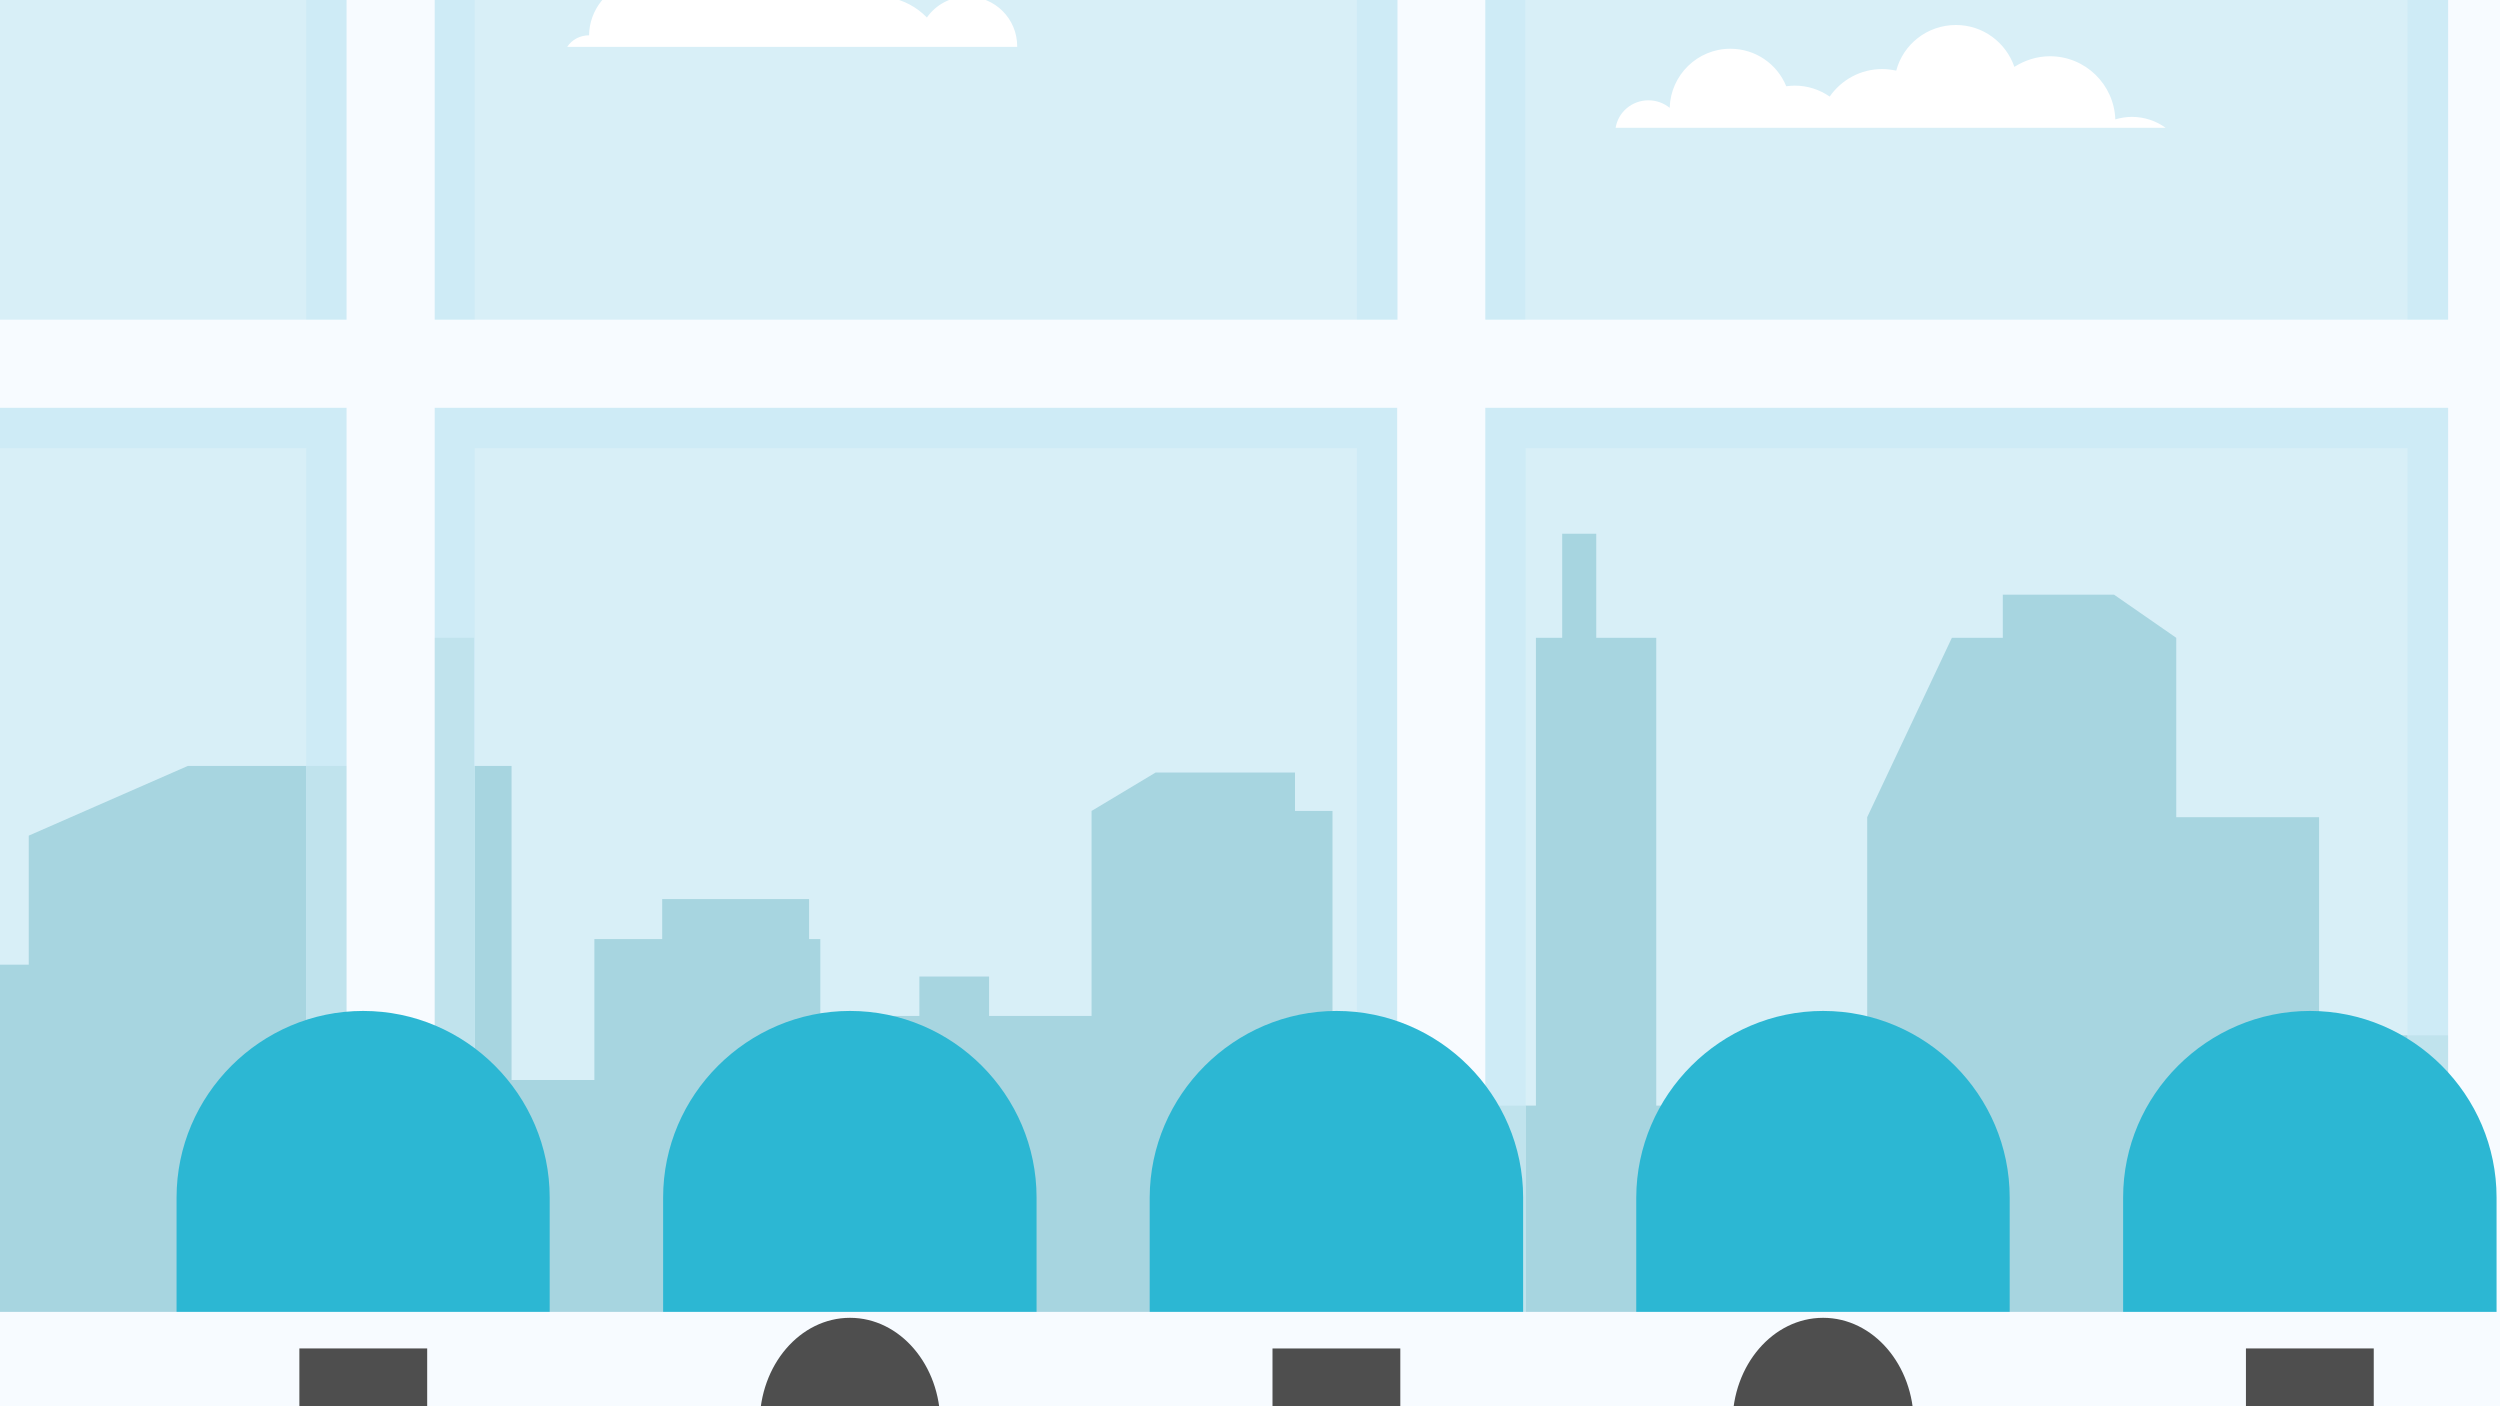 <svg width="800" height="450" xmlns="http://www.w3.org/2000/svg">
 <g>
  <title>background</title>
  <rect x="-1" y="-1" width="890.889" height="502" id="canvas_background" fill="#fff"/>
 </g>

 <style type="text/css">.st0{fill-rule:evenodd;clip-rule:evenodd;fill:#D8EFF7;}
	.st1{fill-rule:evenodd;clip-rule:evenodd;fill:#FFFFFF;}
	.st2{fill-rule:evenodd;clip-rule:evenodd;fill:#A7D5E0;}
	.st3{fill-rule:evenodd;clip-rule:evenodd;fill:#CEEBF6;}
	.st4{fill-rule:evenodd;clip-rule:evenodd;fill:#B1B6B7;}
	.st5{fill-rule:evenodd;clip-rule:evenodd;fill:#A0A6A7;}
	.st6{fill-rule:evenodd;clip-rule:evenodd;fill:#C0E3ED;}
	.st7{fill-rule:evenodd;clip-rule:evenodd;fill:#7DB3C1;}
	.st8{fill-rule:evenodd;clip-rule:evenodd;fill:#F7FBFF;}
	.st9{fill-rule:evenodd;clip-rule:evenodd;fill:#2CB7D3;}
	.st10{fill-rule:evenodd;clip-rule:evenodd;fill:#4E4E4E;}
	.st11{fill-rule:evenodd;clip-rule:evenodd;fill:#343433;}
	.st12{fill:#EEC09B;}
	.st13{fill:#191C19;}
	.st14{fill:#B6CAD5;}
	.st15{fill:#AB2A02;}
	.st16{fill:#BD7133;}
	.st17{fill:#D48041;}
	.st18{fill:#90592A;}
	.st19{fill:#DBA77F;}
	.st20{fill:none;}
	.st21{fill:#3D3D3D;}
	.st22{fill:#17120E;}
	.st23{fill:#FFFFFF;}
	.st24{fill:#9DD87D;}
	.st25{fill:#7FC5D6;}
	.st26{fill:#1C2528;}
	.st27{fill:#2B2B2B;}
	.st28{fill:#352311;}
	.st29{fill:#111719;}
   #plan{
    animation : fly 5s ease-in-out infinite
    }
    @keyframes fly{
    0%{
    transform : translate(0,0)
    }
    100%{
    transform : translate(900px,-450px)
    }
    }
    #agent{
   
    animation : walk 5s ease-in-out infinite
    }
    @keyframes walk{
    0%{
    transform : translate(0)
    }
    50%{
    transform : translateX(-600px)
    }
    100%{
    transform : translateX(-600px)
    }
    }
    #BRAZO_IZQ ,#CARA{
    animation : armMove 5s ease-in-out infinite;
    }
    @keyframes armMove{
    0%,50%{
    visibility : visible
    }
    
    55%,100%{
    visibility : hidden
    }
   }
    #BRAZO_IZQ-2 ,#CARA-2{
    animation : armMove2 5s ease-in-out infinite;
    }
    @keyframes armMove2{
    0%,50%{
    visibility : hidden
    }
    
    55%,100%{
    visibility : visible
    }
   }
    #finger_1{
    animation : point 5s ease-in-out infinite
    }
    @keyframes point{
    0%,60%{
    transform : translate(0)
    }
    70%{
     transform : translate(-8px,-5px)
    }
   
    80%{
    transform : translate(0)
    }
    90%{
     transform : translate(-8px,-5px)
    }
   
    100%{
    transform : translate(0)
    }
    }
    #OJOS{
    animation : blink 5s ease-in-out infinite
    }
    @keyframes blink{
    0%,20%{
    visibility : visible
    }
    30%,35%{
    visibility : hidden
    }
    40%,65%{
    visibility : visible
    }
    70%,75%{
     visibility : hidden
    }
    80%,100%{
    visibility : visible
    }
    }
    #OJOS_1{
    animation : blink2 5s ease-in-out infinite
    }
    @keyframes blink2{
    
    65%,70%{
     visibility : hidden
    }
    75%,100%{
    visibility : visible
    }
    }</style>
 <g>
  <title>Layer 1</title>
  <g id="BACK">
   <rect id="svg_1" height="879.7" width="879.7" class="st0" y="-198.7" x="-9.8"/>
   <path id="svg_2" d="m527.5,32.1c2.6,0 4.9,0.9 6.8,2.4c0.3,-10.5 8.9,-18.9 19.4,-18.9c8.1,0 15,4.9 17.9,12c0.9,-0.1 1.8,-0.2 2.7,-0.2c4.2,0 8,1.3 11.2,3.5c3.7,-5.3 9.8,-8.8 16.8,-8.8c1.5,0 3,0.2 4.5,0.5c2.2,-8.4 9.9,-14.6 19.1,-14.6c8.7,0 16,5.6 18.7,13.4c3.3,-2.1 7.2,-3.4 11.4,-3.4c11.3,0 20.5,9 20.9,20.2c1.7,-0.5 3.5,-0.8 5.3,-0.8c4,0 7.8,1.3 10.8,3.5l-176,0c0.8,-5 5.2,-8.8 10.5,-8.8z" class="st1"/>
   <polygon id="svg_3" points="869.9,331.3 869.9,530.2 780.7,530.2 780.7,556.9 742.1,556.9 650.6,556.9 650.6,622.5 515.6,622.5    515.6,591.7 426.4,591.7 398.1,591.7 349.3,591.7 349.3,571.2 284.2,571.2 284.2,493.3 262.5,493.3 262.5,517.9 190.2,517.9    190.2,491.2 130,491.2 130,489.2 110.7,489.2 60.1,489.2 -9.8,489.2 -9.8,308.7 9.2,308.7 9.2,267.4 60.1,245.1 112.5,245.1    112.5,204.1 151.7,204.1 151.7,245.1 163.7,245.1 163.7,345.6 190.2,345.6 190.2,300.5 211.9,300.5 211.9,287.7 258.9,287.7    258.9,300.5 262.5,300.5 262.5,364.1 284.2,364.1 284.2,325.1 294.2,325.1 294.2,312.5 316.5,312.5 316.5,325.1 349.3,325.1    349.3,259.5 369.8,247.2 414.4,247.2 414.4,259.5 426.4,259.5 426.4,353.8 491.5,353.8 491.5,204.1 499.9,204.1 499.9,170.8    510.8,170.8 510.8,204.1 530,204.1 530,353.8 571,353.8 571,386.6 597.5,386.6 597.5,261.5 624.6,204.1 640.9,204.1 640.9,190.3    676.5,190.3 696.4,204.1 696.4,261.5 742.1,261.5 742.1,331.3 795.2,331.3 795.2,224.6 805.4,211.8 831.9,211.8 831.9,224.6    841,224.6 841,331.3  " class="st2"/>
   <path id="svg_4" d="m98,-198.7l53.9,0l0,307l282.3,0l0,-307l53.9,0l0,307l282.3,0l0,-307l53.9,0l0,307l45.4,0l0,35.1l-45.4,0l0,301l-53.9,0l0,-301l-282.2,0l0,301l-12.9,0c-9.4,0 -18.8,0 -28.2,0l-12.9,0l0,-301l-282.3,0l0,301l-53.9,0l0,-301l-107.8,0l0,-35.1l107.8,0l0,-307z" class="st3"/>
   <rect id="svg_5" height="109.8" width="879.7" class="st4" y="571.2" x="-9.8"/>
   <rect id="svg_6" height="145" width="879.7" class="st5" y="431.5" x="-9.8"/>
   <path id="svg_7" d="m824.5,211.8l0,232.6l-53.9,0l0,-113.1l24.6,0l0,-106.7l10.2,-12.8l19.1,0l0,0zm-336.3,142l0,90.6l-12.9,0c-9.4,0 -18.8,0 -28.2,0l-12.9,0l0,-90.6l54,0l0,0zm-336.3,-108.7l0,199.3l-53.9,0l0,-199.3l14.5,0l0,-41l39.2,0l0,41l0.2,0z" class="st6"/>
   <path d="m-451.3,300.3l315.2,-137c24.8,-10.8 94,-4.9 104.8,19.9c10.8,24.8 -40.9,59.4 -65.7,70.2l-176.5,76.7c8.5,1.4 14.2,8.2 18,17c5.9,13.5 5.3,26.8 -13.1,34.8c-18.4,8 -47.7,7.7 -53.6,-5.8c-3.8,-8.8 3.2,-21 13.7,-30.7l-92.8,40.3c-24.3,10.6 -111.2,25.2 -124.7,2.4l-22.2,9.6c-4.7,2 -10.2,-0.1 -12.3,-4.8l0,0c-2,-4.7 0.1,-10.2 4.8,-12.3l22.1,-9.6l-10.7,-24.7l-77.1,-57.1l-37.5,16.3l-8.9,-6.6l103.4,-44.9l113.1,46.3z" class="st7" id="plan"/>
   <path d="m447.1,-198.7c9.4,0 18.8,0 28.2,0l0,301l308.1,0l0,-301l28.2,0l0,301l58.3,0l0,28.2l-58.3,0l0,301l-28.2,0l0,-301l-308.1,0l0,301c-9.4,0 -18.8,0 -28.2,0l0,-301l-308,0l0,301l-28.2,0l0,-301l-120.7,0l0,-28.2l120.7,0l0,-301l28.2,0l0,301l308.1,0l0,-301l-0.1,0z" class="st8" id="windows"/>
   <g id="chairs">
    <path id="svg_8" d="m116.2,323.5l0,0c32.9,0 59.7,26.9 59.7,59.7l0,49.7c0,10.7 -8.8,19.5 -19.5,19.5l-80.4,0c-10.7,0 -19.5,-8.8 -19.5,-19.5l0,-49.7c0,-32.8 26.9,-59.7 59.7,-59.7z" class="st9"/>
    <path id="svg_9" d="m69.3,490.6l94,0c7,0 12.8,-5.7 12.8,-12.8l0,-8.6c0,-2.3 -1.9,-4.2 -4.2,-4.2l-111.2,0c-2.3,0 -4.2,1.9 -4.2,4.2l0,8.6c0,7.1 5.7,12.8 12.8,12.8z" class="st9"/>
    <path id="svg_10" d="m272,323.5l0,0c32.9,0 59.7,26.9 59.7,59.7c0,16.6 0,33.1 0,49.7c0,10.7 -8.8,19.5 -19.5,19.5c-26.8,0 -53.7,0 -80.5,0c-10.7,0 -19.5,-8.8 -19.5,-19.5c0,-16.6 0,-33.1 0,-49.7c0,-32.8 26.9,-59.7 59.8,-59.7z" class="st9"/>
    <path id="svg_11" d="m225,490.6c31.3,0 62.6,0 94,0c7,0 12.8,-5.7 12.8,-12.8c0,-2.9 0,-5.7 0,-8.6c0,-2.3 -1.9,-4.2 -4.2,-4.2c-37.1,0 -74.1,0 -111.2,0c-2.3,0 -4.2,1.9 -4.2,4.2c0,2.9 0,5.7 0,8.6c0,7.1 5.8,12.8 12.8,12.8z" class="st9"/>
    <path id="svg_12" d="m427.7,323.5l0,0c32.9,0 59.7,26.9 59.7,59.7c0,16.6 0,33.1 0,49.7c0,10.7 -8.8,19.5 -19.5,19.5c-26.8,0 -53.7,0 -80.5,0c-10.7,0 -19.5,-8.8 -19.5,-19.5c0,-16.6 0,-33.1 0,-49.7c0.1,-32.8 27,-59.7 59.8,-59.7z" class="st9"/>
    <path id="svg_13" d="m380.7,490.6c31.3,0 62.6,0 94,0c7,0 12.8,-5.7 12.8,-12.8c0,-2.9 0,-5.7 0,-8.6c0,-2.3 -1.9,-4.2 -4.2,-4.2c-37.1,0 -74.1,0 -111.2,0c-2.3,0 -4.2,1.9 -4.2,4.2c0,2.9 0,5.7 0,8.6c0.1,7.1 5.8,12.8 12.8,12.8z" class="st9"/>
    <path id="svg_14" d="m583.4,323.5l0,0c32.9,0 59.7,26.9 59.7,59.7c0,16.6 0,33.1 0,49.7c0,10.7 -8.8,19.5 -19.5,19.5c-26.8,0 -53.7,0 -80.5,0c-10.7,0 -19.5,-8.8 -19.5,-19.5c0,-16.6 0,-33.1 0,-49.7c0.1,-32.8 27,-59.7 59.8,-59.7z" class="st9"/>
    <path id="svg_15" d="m536.5,490.6c31.3,0 62.6,0 94,0c7,0 12.8,-5.7 12.8,-12.8c0,-2.9 0,-5.7 0,-8.6c0,-2.3 -1.9,-4.2 -4.2,-4.2c-37.1,0 -74.1,0 -111.2,0c-2.3,0 -4.2,1.9 -4.2,4.2c0,2.9 0,5.7 0,8.6c0,7.1 5.7,12.8 12.8,12.8z" class="st9"/>
    <path id="svg_16" d="m739.2,323.5l0,0c32.9,0 59.7,26.9 59.7,59.7l0,49.7c0,10.7 -8.8,19.5 -19.5,19.5l-80.5,0c-10.7,0 -19.5,-8.8 -19.5,-19.5l0,-49.7c0,-32.8 26.9,-59.7 59.8,-59.7z" class="st9"/>
    <path id="svg_17" d="m692.2,490.6l94,0c7,0 12.8,-5.7 12.8,-12.8l0,-8.6c0,-2.3 -1.9,-4.2 -4.2,-4.2l-111.2,0c-2.3,0 -4.2,1.9 -4.2,4.2l0,8.6c0,7.1 5.8,12.8 12.8,12.8z" class="st9"/>
   </g>
   <path id="svg_18" d="m394,-112.1c5.9,-4.3 9.7,-11.3 9.7,-19.2c0,-13.2 -10.7,-23.8 -23.8,-23.8c-12.1,0 -22,9 -23.6,20.6c-3.3,-1.4 -6.8,-2.1 -10.6,-2.1c-1.2,0 -2.4,0.1 -3.5,0.2c-0.9,-16 -14.1,-28.7 -30.3,-28.7c-15,0 -27.5,11 -29.9,25.3c-2,-0.5 -4.1,-0.7 -6.2,-0.7c-6.1,0 -11.7,2.1 -16.2,5.5c-4.6,-6.2 -12,-10.1 -20.3,-10.1c-10.6,0 -19.6,6.4 -23.4,15.6c-1.1,-0.2 -2.3,-0.2 -3.5,-0.2c-8.5,0 -16.1,4.2 -20.7,10.6c-1.8,-5.7 -7.2,-9.9 -13.5,-9.9c-7.9,0 -14.2,6.4 -14.2,14.2c0,0.9 0.1,1.8 0.3,2.7l229.7,0z" class="st1"/>
   <path id="svg_19" d="m188.5,11.3l0,0c0.1,-8.2 5.8,-15.1 13.4,-17.2c4,-7.8 12.1,-13.1 21.5,-13.1c7.6,0 14.3,3.5 18.7,8.9c4.2,-6.1 11.3,-10.1 19.3,-10.1c11.6,0 21.2,8.4 23.1,19.4c4.7,0.8 8.9,3.1 12.1,6.4c2.9,-4.1 7.6,-6.7 13,-6.7c8.8,0 15.9,7.1 15.9,15.9c0,0.1 0,0.1 0,0.2l-144,0c1.5,-2.3 4.1,-3.7 7,-3.7z" class="st1"/>
   <path id="svg_20" d="m751.3,-97.9c-0.1,-10 -7.1,-18.3 -16.4,-20.5c-1.7,-9.5 -10,-16.7 -20.1,-16.7c-3.8,0 -7.3,1 -10.3,2.8c-4,-2 -8.5,-3.1 -13.3,-3.1c-8.8,0 -16.8,3.9 -22.2,10c-3,-2.3 -6.7,-3.6 -10.8,-3.6c-7.8,0 -14.4,5 -16.8,11.9c-2.8,-8.7 -10.9,-15.1 -20.6,-15.1c-9.9,0 -18.3,6.7 -20.8,15.9c-2.6,-1 -5.4,-1.5 -8.4,-1.5c-5.7,0 -10.9,2 -15.1,5.2c-2.2,-2.7 -5.5,-4.4 -9.3,-4.4c-6.6,0 -12,5.4 -12,12c0,2.7 0.9,5.2 2.4,7.2l193.7,0l0,-0.1z" class="st1"/>
   <rect id="svg_21" height="25.5" width="784" class="st10" y="479" x="37.1"/>
   <rect id="svg_22" height="6.2" width="40.9" class="st11" y="452.3" x="95.8"/>
   <path id="svg_23" d="m251.5,452.3c13.6,0 27.3,0 40.9,0c0,2.1 0,4.1 0,6.2c-13.6,0 -27.3,0 -40.9,0c0,-2 0,-4.1 0,-6.2z" class="st11"/>
   <path id="svg_24" d="m407.2,452.3c13.6,0 27.3,0 40.9,0c0,2.1 0,4.1 0,6.2c-13.6,0 -27.3,0 -40.9,0c0,-2 0,-4.1 0,-6.2z" class="st11"/>
   <path id="svg_25" d="m563,452.3c13.6,0 27.3,0 40.9,0c0,2.1 0,4.1 0,6.2c-13.6,0 -27.3,0 -40.9,0c0,-2 0,-4.1 0,-6.2z" class="st11"/>
   <rect id="svg_26" height="6.2" width="40.9" class="st11" y="452.3" x="718.7"/>
   <g id="svg_27">
    <rect id="svg_28" height="77.4" width="17.5" class="st10" y="499.2" x="37.1"/>
    <rect id="svg_29" height="6.9" width="17.5" class="st11" y="504.5" x="37.1"/>
   </g>
   <g id="svg_30">
    <g id="svg_31">
     <path id="svg_32" d="m292.6,499.2c5.8,0 11.6,0 17.5,0c0,25.8 0,51.6 0,77.4c-5.8,0 -11.6,0 -17.5,0c0,-25.9 0,-51.7 0,-77.4z" class="st10"/>
     <path id="svg_33" d="m310.1,504.5c-5.8,0 -11.6,0 -17.5,0c0,2.3 0,4.6 0,6.9c5.8,0 11.6,0 17.5,0c0,-2.3 0,-4.6 0,-6.9z" class="st11"/>
    </g>
    <g id="svg_34">
     <path id="svg_35" d="m548.1,499.2c5.8,0 11.6,0 17.5,0c0,25.8 0,51.6 0,77.4c-5.8,0 -11.6,0 -17.5,0c0,-25.9 0,-51.7 0,-77.4z" class="st10"/>
     <path id="svg_36" d="m565.6,504.5c-5.8,0 -11.6,0 -17.5,0c0,2.3 0,4.6 0,6.9c5.8,0 11.6,0 17.5,0c0,-2.3 0,-4.6 0,-6.9z" class="st11"/>
    </g>
   </g>
   <g id="svg_37">
    <rect id="svg_38" height="77.4" width="17.5" class="st10" y="499.2" x="803.6"/>
    <rect id="svg_39" height="6.9" width="17.5" class="st11" y="504.5" x="803.6"/>
   </g>
   <g id="New_Symbol"/>
  </g>
  <g id="chaires">
   <rect id="svg_68" height="48.3" width="879.7" class="st8" y="419.8" x="-9.8"/>
   <rect id="svg_69" height="47.7" width="40.9" class="st10" y="431.5" x="95.8"/>
   <ellipse id="svg_70" ry="33.7" rx="28.9" cy="455.4" cx="272" class="st10"/>
   <path id="svg_71" d="m407.2,431.5c13.6,0 27.3,0 40.9,0c0,15.9 0,31.8 0,47.7c-13.6,0 -27.3,0 -40.9,0c0,-15.9 0,-31.8 0,-47.7z" class="st10"/>
   <ellipse id="svg_72" ry="33.7" rx="29" cy="455.4" cx="583.4" class="st10"/>
   <rect id="svg_73" height="47.7" width="40.9" class="st10" y="431.5" x="718.7"/>
  </g>
 </g>
</svg>